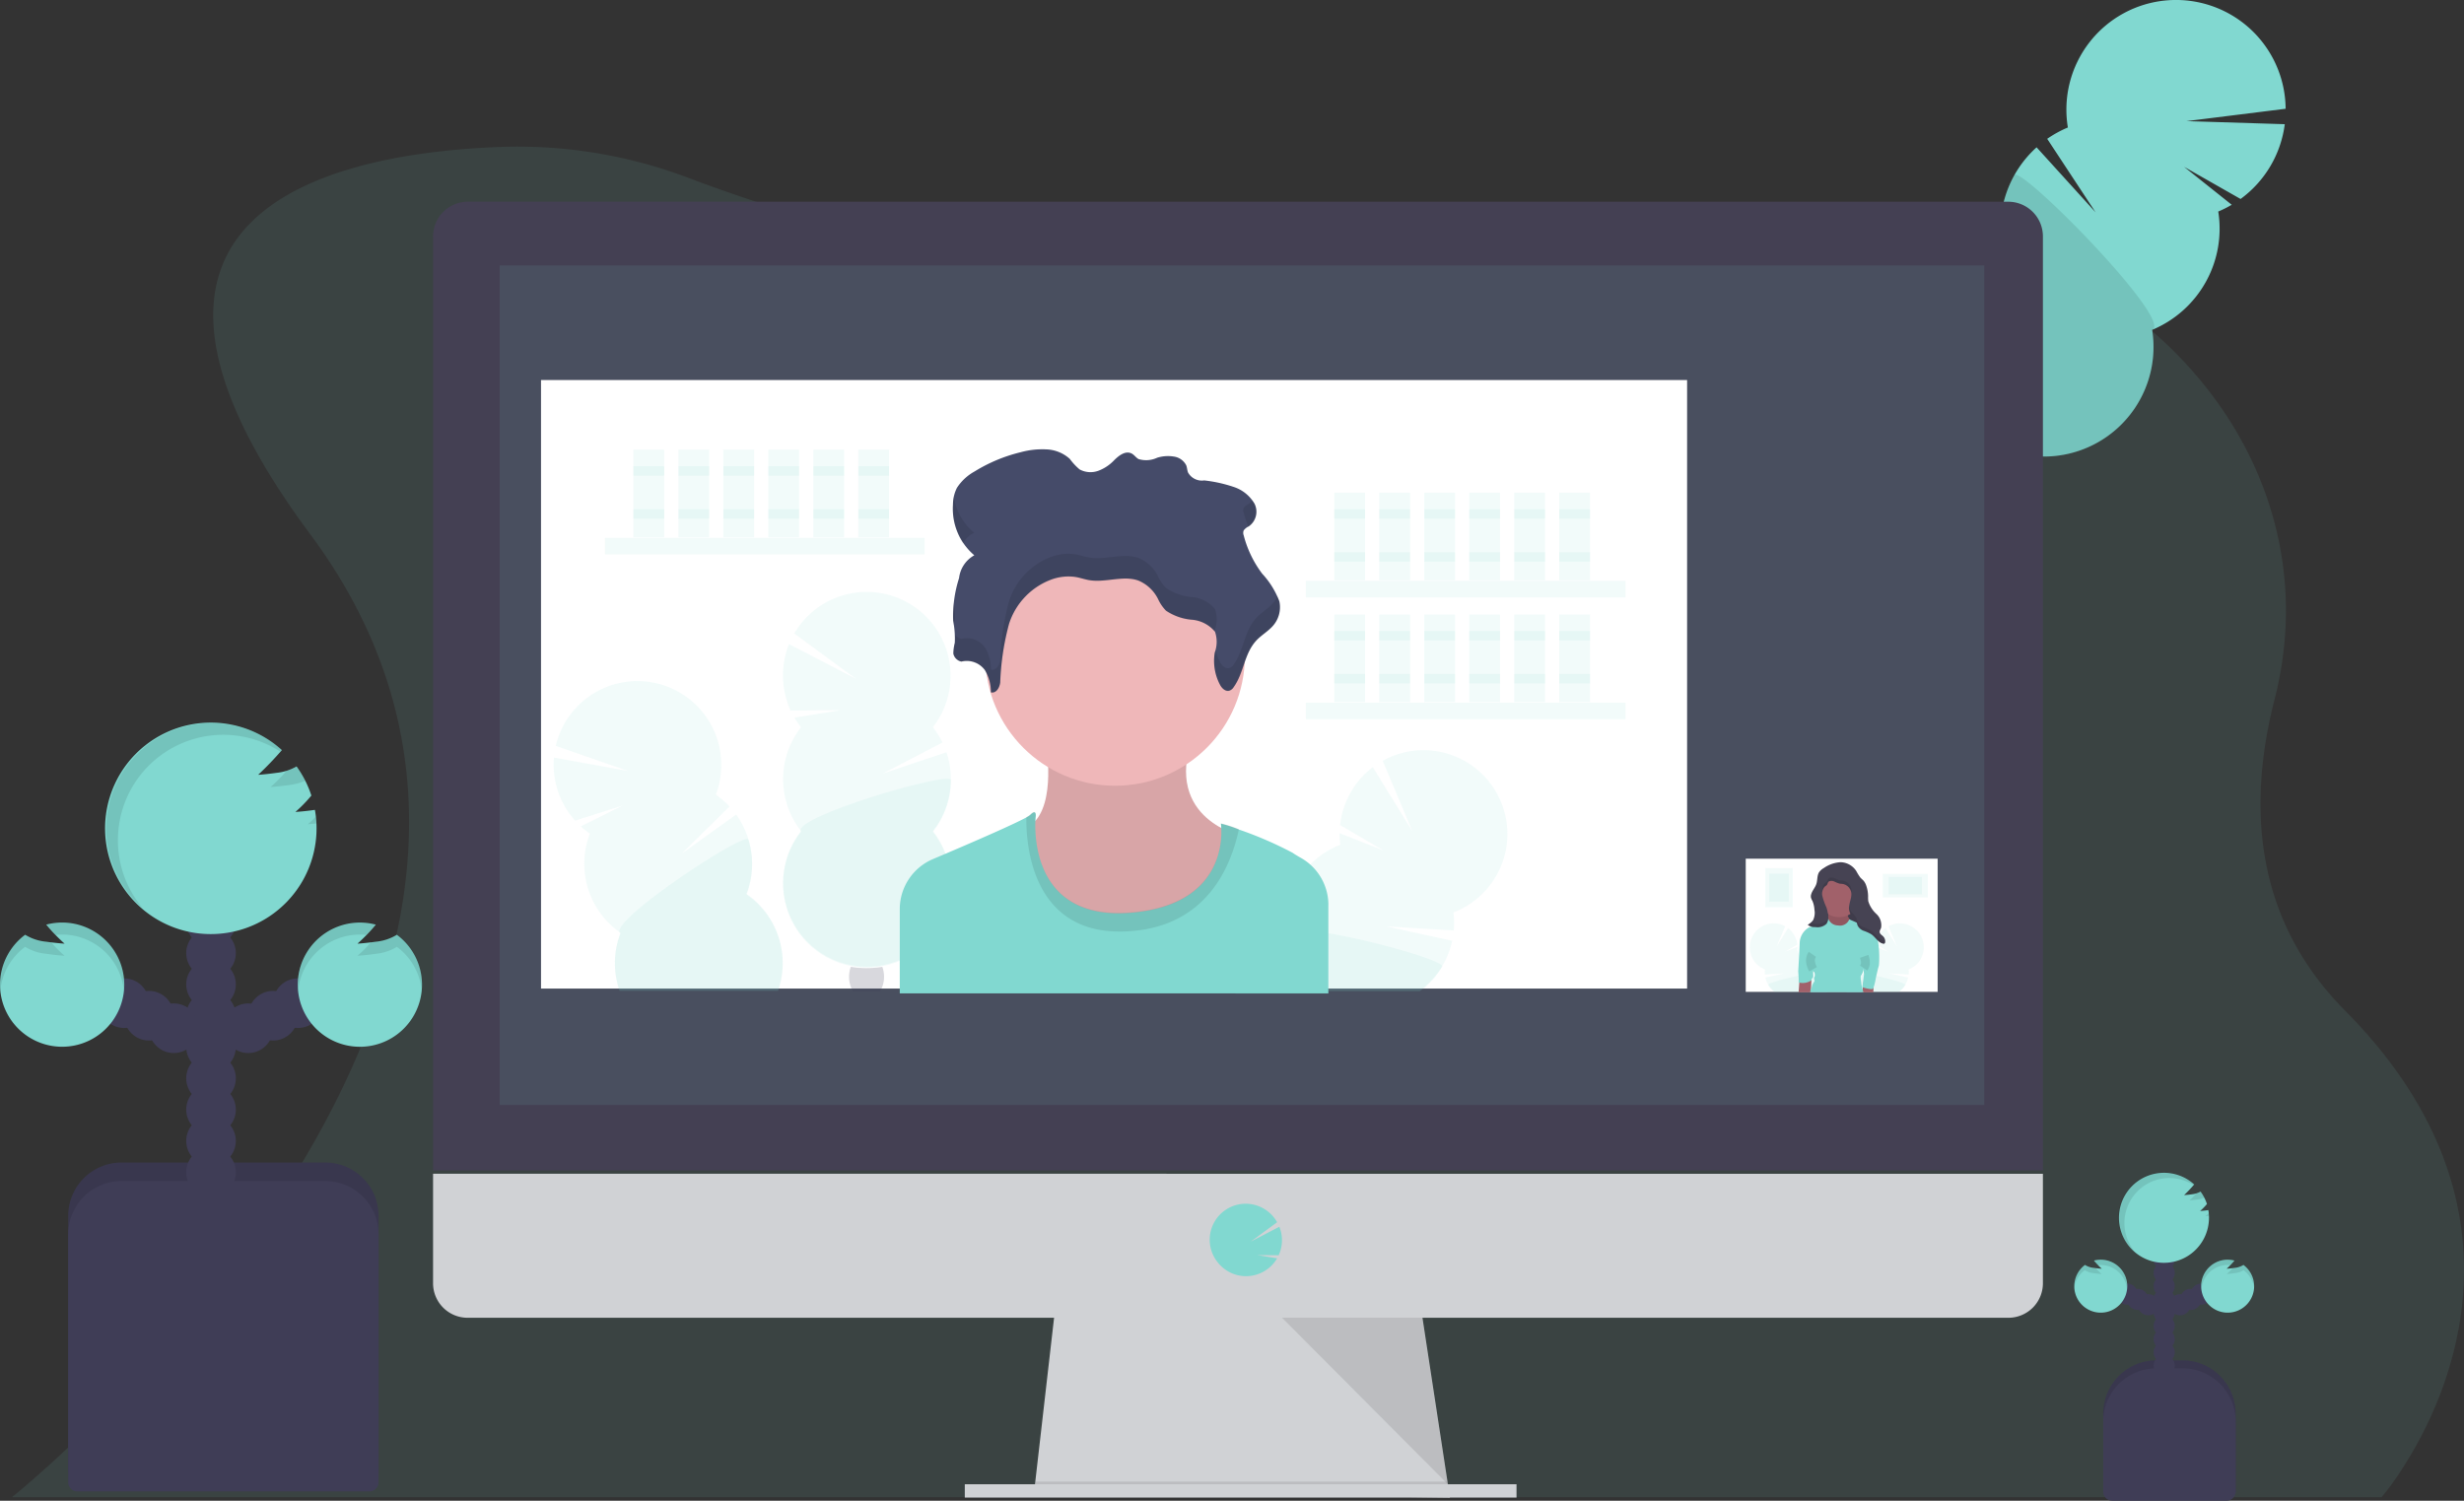 <svg id="Illustration" xmlns="http://www.w3.org/2000/svg" width="279.108" height="170" viewBox="0 0 279.108 170">
  <rect x="0" y="0" width="279.108" height="170" fill="#333333" stroke="none"/>
  <path id="Path_796" data-name="Path 796" d="M302.615,311.565a46.26,46.26,0,0,1-3.964,7.684,33.245,33.245,0,0,1-2.4,3.33l-.027.032H27.8l.048-.034c.242-.19,1.659-1.348,3.864-3.33,1.582-1.424,3.567-3.272,5.8-5.5,18.233-18.1,53.257-60.948,24.088-100.2-27.117-36.489,2.08-43.112,21.339-43.883a54.667,54.667,0,0,1,21.706,3.581A191.185,191.185,0,0,0,150.987,184.3q1.043.119,2.106.229a201.057,201.057,0,0,0,33.761.617h0c.331-.017.664-.041,1-.066a199.164,199.164,0,0,0,33.022-5.159c.7-.173,1.4-.336,2.087-.488,36.14-8.44,69.457,20.325,61.129,52.835-3.082,12.021-2.3,24.84,7.97,35.206C308.861,284.4,306.815,301.065,302.615,311.565Z" transform="translate(-26.447 -153.013)" fill="#81d8d0" opacity="0.1"/>
  <ellipse id="Ellipse_79" data-name="Ellipse 79" cx="3.393" cy="2.592" rx="3.393" ry="2.592" transform="matrix(0.488, -0.873, 0.873, 0.488, 212.894, 67.973)" fill="#3f3d56"/>
  <ellipse id="Ellipse_80" data-name="Ellipse 80" cx="3.393" cy="2.592" rx="3.393" ry="2.592" transform="matrix(0.488, -0.873, 0.873, 0.488, 214.917, 64.32)" fill="#3f3d56"/>
  <ellipse id="Ellipse_81" data-name="Ellipse 81" cx="3.393" cy="2.592" rx="3.393" ry="2.592" transform="matrix(0.488, -0.873, 0.873, 0.488, 216.942, 60.669)" fill="#3f3d56"/>
  <ellipse id="Ellipse_82" data-name="Ellipse 82" cx="3.393" cy="2.592" rx="3.393" ry="2.592" transform="matrix(0.488, -0.873, 0.873, 0.488, 218.965, 57.014)" fill="#3f3d56"/>
  <ellipse id="Ellipse_83" data-name="Ellipse 83" cx="3.393" cy="2.592" rx="3.393" ry="2.592" transform="matrix(0.488, -0.873, 0.873, 0.488, 220.987, 53.363)" fill="#3f3d56"/>
  <ellipse id="Ellipse_84" data-name="Ellipse 84" cx="3.393" cy="2.592" rx="3.393" ry="2.592" transform="matrix(0.488, -0.873, 0.873, 0.488, 223.012, 49.711)" fill="#3f3d56"/>
  <ellipse id="Ellipse_85" data-name="Ellipse 85" cx="3.393" cy="2.592" rx="3.393" ry="2.592" transform="matrix(0.488, -0.873, 0.873, 0.488, 225.037, 46.059)" fill="#3f3d56"/>
  <path id="Path_797" data-name="Path 797" d="M961.516,124.8a12.656,12.656,0,0,0,1.536-.768l-5.4-4.3,6.4,3.642a12.441,12.441,0,0,0,5.007-8.47l-11.127-.348,11.224-1.4a12.417,12.417,0,1,0-24.667,2.121,12.477,12.477,0,0,0-2.34,1.285l5.48,8.323-6.683-7.362A12.419,12.419,0,0,0,937,128.677a12.415,12.415,0,1,0,17.038,9.523,12.412,12.412,0,0,0,7.487-13.4Z" transform="translate(-710.253 -100.835)" fill="#81d8d0"/>
  <path id="Path_798" data-name="Path 798" d="M938.416,182.814a12.383,12.383,0,0,0-1.415,8,12.415,12.415,0,1,0,17.038,9.523C956.509,199.3,939.1,181.607,938.416,182.814Z" transform="translate(-710.253 -162.969)" opacity="0.1"/>
  <path id="Path_799" data-name="Path 799" d="M992.428,631.77h2.925a6.038,6.038,0,0,1,6.038,6.038v8.963h-15v-8.963A6.038,6.038,0,0,1,992.428,631.77Z" transform="translate(-748.148 -477.672)" fill="#3f3d56"/>
  <path id="Path_800" data-name="Path 800" d="M992.428,631.77h2.925a6.038,6.038,0,0,1,6.038,6.038v8.963h-15v-8.963A6.038,6.038,0,0,1,992.428,631.77Z" transform="translate(-748.148 -477.672)" opacity="0.1"/>
  <circle id="Ellipse_86" data-name="Ellipse 86" cx="1.2" cy="1.2" r="1.2" transform="translate(243.945 154.999)" fill="#3f3d56"/>
  <circle id="Ellipse_87" data-name="Ellipse 87" cx="1.2" cy="1.2" r="1.2" transform="translate(243.945 153.499)" fill="#3f3d56"/>
  <circle id="Ellipse_88" data-name="Ellipse 88" cx="1.2" cy="1.2" r="1.2" transform="translate(243.945 151.996)" fill="#3f3d56"/>
  <circle id="Ellipse_89" data-name="Ellipse 89" cx="1.2" cy="1.2" r="1.2" transform="translate(243.945 150.496)" fill="#3f3d56"/>
  <circle id="Ellipse_90" data-name="Ellipse 90" cx="1.2" cy="1.2" r="1.2" transform="translate(243.945 148.997)" fill="#3f3d56"/>
  <circle id="Ellipse_91" data-name="Ellipse 91" cx="1.2" cy="1.2" r="1.2" transform="translate(243.945 147.497)" fill="#3f3d56"/>
  <circle id="Ellipse_92" data-name="Ellipse 92" cx="1.2" cy="1.2" r="1.2" transform="translate(243.945 145.997)" fill="#3f3d56"/>
  <circle id="Ellipse_93" data-name="Ellipse 93" cx="1.2" cy="1.2" r="1.2" transform="translate(245.744 146.596)" fill="#3f3d56"/>
  <circle id="Ellipse_94" data-name="Ellipse 94" cx="1.2" cy="1.2" r="1.2" transform="translate(246.945 145.997)" fill="#3f3d56"/>
  <circle id="Ellipse_95" data-name="Ellipse 95" cx="1.2" cy="1.2" r="1.2" transform="translate(248.145 145.395)" fill="#3f3d56"/>
  <circle id="Ellipse_96" data-name="Ellipse 96" cx="1.2" cy="1.2" r="1.2" transform="translate(243.945 144.497)" fill="#3f3d56"/>
  <circle id="Ellipse_97" data-name="Ellipse 97" cx="1.2" cy="1.2" r="1.2" transform="translate(243.945 142.997)" fill="#3f3d56"/>
  <circle id="Ellipse_98" data-name="Ellipse 98" cx="1.2" cy="1.2" r="1.2" transform="translate(243.945 141.495)" fill="#3f3d56"/>
  <circle id="Ellipse_99" data-name="Ellipse 99" cx="1.2" cy="1.2" r="1.2" transform="translate(243.945 139.995)" fill="#3f3d56"/>
  <path id="Path_801" data-name="Path 801" d="M1026.1,650.227q-.447.065-.9.094a6.9,6.9,0,0,0,.773-.792,5.072,5.072,0,0,0-.724-1.408,2.5,2.5,0,0,1-.966.307c-.3.043-.6.075-.9.094a16.022,16.022,0,0,0,1.147-1.208,5.1,5.1,0,1,0,1.674,3.77,4.991,4.991,0,0,0-.077-.877Z" transform="translate(-775.982 -513.141)" fill="#81d8d0"/>
  <path id="Path_802" data-name="Path 802" d="M1059.311,686.352a2.361,2.361,0,0,1-1.01.338c-.3.043-.6.075-.9.094a8.808,8.808,0,0,0,.889-.923,3.1,3.1,0,0,0-.768-.1,3,3,0,1,0,1.785.592Z" transform="translate(-805.181 -543.063)" fill="#81d8d0"/>
  <circle id="Ellipse_100" data-name="Ellipse 100" cx="1.2" cy="1.2" r="1.2" transform="translate(242.143 146.596)" fill="#3f3d56"/>
  <circle id="Ellipse_101" data-name="Ellipse 101" cx="1.2" cy="1.2" r="1.2" transform="translate(240.943 145.997)" fill="#3f3d56"/>
  <circle id="Ellipse_102" data-name="Ellipse 102" cx="1.2" cy="1.2" r="1.2" transform="translate(239.745 145.395)" fill="#3f3d56"/>
  <path id="Path_803" data-name="Path 803" d="M996.187,686.352a2.362,2.362,0,0,0,1.01.338c.3.043.6.075.9.094a8.8,8.8,0,0,1-.889-.923,3.1,3.1,0,0,1,.768-.1,3,3,0,1,1-1.785.592Z" transform="translate(-760.019 -543.063)" fill="#81d8d0"/>
  <path id="Path_804" data-name="Path 804" d="M992.428,635.5h2.925a6.038,6.038,0,0,1,6.038,6.038v7.939a1.024,1.024,0,0,1-1.024,1.024H987.414a1.024,1.024,0,0,1-1.024-1.024v-7.939A6.038,6.038,0,0,1,992.428,635.5Z" transform="translate(-748.148 -480.501)" fill="#3f3d56"/>
  <g id="Group_33" data-name="Group 33" transform="translate(240.114 132.912)" opacity="0.1">
    <path id="Path_805" data-name="Path 805" d="M1056.929,664.88a3.907,3.907,0,0,1-.389.367,3.86,3.86,0,0,0,.411-.036C1056.946,665.1,1056.941,664.989,1056.929,664.88Z" transform="translate(-1046.83 -660.386)"/>
    <path id="Path_806" data-name="Path 806" d="M1049.09,655.8c.3-.019.6-.051.9-.094a2.811,2.811,0,0,0,.78-.213,5.466,5.466,0,0,0-.42-.693,1.817,1.817,0,0,1-.483.205A7.134,7.134,0,0,1,1049.09,655.8Z" transform="translate(-1041.18 -652.741)"/>
    <path id="Path_807" data-name="Path 807" d="M1016.869,651.911a5.092,5.092,0,0,1,7.85-4.29l.077-.082a5.1,5.1,0,1,0-6.719,7.664A5.073,5.073,0,0,1,1016.869,651.911Z" transform="translate(-1016.34 -646.275)"/>
  </g>
  <g id="Group_34" data-name="Group 34" transform="translate(249.35 142.697)" opacity="0.1">
    <path id="Path_808" data-name="Path 808" d="M1066.48,689.221c.3-.022.6-.053.9-.1a2.36,2.36,0,0,0,1.01-.336,2.992,2.992,0,0,1,1.208,2.125,2.783,2.783,0,0,0,.017-.319,2.993,2.993,0,0,0-1.208-2.415,2.364,2.364,0,0,1-1.01.338l-.241.029A5.947,5.947,0,0,1,1066.48,689.221Z" transform="translate(-1063.606 -687.595)"/>
    <path id="Path_809" data-name="Path 809" d="M1057.58,686.359a1.379,1.379,0,0,1,.3.022c.157-.167.312-.345.469-.519a3.1,3.1,0,0,0-.768-.1,3,3,0,0,0-3,3,2.035,2.035,0,0,0,.015.3A3,3,0,0,1,1057.58,686.359Z" transform="translate(-1054.58 -685.76)"/>
  </g>
  <g id="Group_35" data-name="Group 35" transform="translate(234.933 142.697)" opacity="0.1">
    <path id="Path_810" data-name="Path 810" d="M998.02,689.221c-.3-.022-.6-.053-.9-.1a2.36,2.36,0,0,1-1.01-.336,2.992,2.992,0,0,0-1.208,2.125,2.8,2.8,0,0,1-.017-.319,2.993,2.993,0,0,1,1.208-2.415,2.362,2.362,0,0,0,1.01.338l.241.029A6.163,6.163,0,0,0,998.02,689.221Z" transform="translate(-994.89 -687.595)"/>
    <path id="Path_811" data-name="Path 811" d="M1004.938,686.359a1.38,1.38,0,0,0-.3.022c-.157-.167-.312-.345-.469-.519a3.1,3.1,0,0,1,.768-.1,3,3,0,0,1,3,3,2.035,2.035,0,0,1-.015.3A3,3,0,0,0,1004.938,686.359Z" transform="translate(-1001.929 -685.76)"/>
  </g>
  <path id="Path_812" data-name="Path 812" d="M38.038,539H61.114a6.038,6.038,0,0,1,6.038,6.038v29.1H32v-29.1A6.038,6.038,0,0,1,38.038,539Z" transform="translate(-24.271 -407.309)" fill="#3f3d56"/>
  <path id="Path_813" data-name="Path 813" d="M38.038,539H61.114a6.038,6.038,0,0,1,6.038,6.038v29.1H32v-29.1A6.038,6.038,0,0,1,38.038,539Z" transform="translate(-24.271 -407.309)" opacity="0.1"/>
  <circle id="Ellipse_103" data-name="Ellipse 103" cx="2.811" cy="2.811" r="2.811" transform="translate(21.093 133.523)" fill="#3f3d56"/>
  <circle id="Ellipse_104" data-name="Ellipse 104" cx="2.811" cy="2.811" r="2.811" transform="translate(21.093 129.978)" fill="#3f3d56"/>
  <circle id="Ellipse_105" data-name="Ellipse 105" cx="2.811" cy="2.811" r="2.811" transform="translate(21.093 126.431)" fill="#3f3d56"/>
  <circle id="Ellipse_106" data-name="Ellipse 106" cx="2.811" cy="2.811" r="2.811" transform="translate(21.093 122.886)" fill="#3f3d56"/>
  <circle id="Ellipse_107" data-name="Ellipse 107" cx="2.811" cy="2.811" r="2.811" transform="translate(21.093 119.339)" fill="#3f3d56"/>
  <circle id="Ellipse_108" data-name="Ellipse 108" cx="2.811" cy="2.811" r="2.811" transform="translate(21.093 115.794)" fill="#3f3d56"/>
  <circle id="Ellipse_109" data-name="Ellipse 109" cx="2.811" cy="2.811" r="2.811" transform="translate(21.093 112.249)" fill="#3f3d56"/>
  <circle id="Ellipse_110" data-name="Ellipse 110" cx="2.811" cy="2.811" r="2.811" transform="translate(25.31 113.667)" fill="#3f3d56"/>
  <circle id="Ellipse_111" data-name="Ellipse 111" cx="2.811" cy="2.811" r="2.811" transform="translate(28.121 112.249)" fill="#3f3d56"/>
  <circle id="Ellipse_112" data-name="Ellipse 112" cx="2.811" cy="2.811" r="2.811" transform="translate(30.935 110.829)" fill="#3f3d56"/>
  <circle id="Ellipse_113" data-name="Ellipse 113" cx="2.811" cy="2.811" r="2.811" transform="translate(21.093 108.702)" fill="#3f3d56"/>
  <circle id="Ellipse_114" data-name="Ellipse 114" cx="2.811" cy="2.811" r="2.811" transform="translate(21.093 105.157)" fill="#3f3d56"/>
  <circle id="Ellipse_115" data-name="Ellipse 115" cx="2.811" cy="2.811" r="2.811" transform="translate(21.093 101.609)" fill="#3f3d56"/>
  <circle id="Ellipse_116" data-name="Ellipse 116" cx="2.811" cy="2.811" r="2.811" transform="translate(21.093 98.065)" fill="#3f3d56"/>
  <path id="Path_814" data-name="Path 814" d="M95.13,446.348q-1.046.152-2.1.222a16.368,16.368,0,0,0,1.809-1.857,11.919,11.919,0,0,0-1.676-3.3,5.734,5.734,0,0,1-2.251.725c-.7.1-1.4.176-2.1.225a37.9,37.9,0,0,0,2.688-2.8,11.977,11.977,0,1,0,3.741,6.777Z" transform="translate(-59.568 -354.593)" fill="#81d8d0"/>
  <path id="Path_815" data-name="Path 815" d="M173.088,530.944a5.535,5.535,0,0,1-2.365.787c-.7.1-1.4.176-2.1.225A19.779,19.779,0,0,0,170.7,529.8a7.036,7.036,0,1,0,2.384,1.147Z" transform="translate(-128.13 -425.058)" fill="#81d8d0"/>
  <circle id="Ellipse_117" data-name="Ellipse 117" cx="2.811" cy="2.811" r="2.811" transform="translate(16.873 113.667)" fill="#3f3d56"/>
  <circle id="Ellipse_118" data-name="Ellipse 118" cx="2.811" cy="2.811" r="2.811" transform="translate(14.062 112.249)" fill="#3f3d56"/>
  <circle id="Ellipse_119" data-name="Ellipse 119" cx="2.811" cy="2.811" r="2.811" transform="translate(11.25 110.829)" fill="#3f3d56"/>
  <path id="Path_816" data-name="Path 816" d="M25.057,530.944a5.535,5.535,0,0,0,2.367.787c.7.1,1.4.176,2.1.225a19.779,19.779,0,0,1-2.082-2.159,7.036,7.036,0,1,1-2.384,1.147Z" transform="translate(-22.207 -425.058)" fill="#81d8d0"/>
  <path id="Path_817" data-name="Path 817" d="M38.038,547.69H61.114a6.038,6.038,0,0,1,6.038,6.038v28.092a1.024,1.024,0,0,1-1.024,1.024h-33.1A1.024,1.024,0,0,1,32,581.82V553.728A6.038,6.038,0,0,1,38.038,547.69Z" transform="translate(-24.271 -413.9)" fill="#3f3d56"/>
  <g id="Group_36" data-name="Group 36" transform="translate(12.119 81.981)" opacity="0.1">
    <path id="Path_818" data-name="Path 818" d="M167.468,480.61a9.088,9.088,0,0,1-.908.86c.321-.022.645-.051.966-.082C167.514,481.127,167.5,480.866,167.468,480.61Z" transform="translate(-143.811 -470.083)"/>
    <path id="Path_819" data-name="Path 819" d="M149.1,459.376c.7-.048,1.4-.121,2.1-.225a6.694,6.694,0,0,0,1.831-.483,12.21,12.21,0,0,0-.985-1.628,4.148,4.148,0,0,1-1.126.483A16.718,16.718,0,0,1,149.1,459.376Z" transform="translate(-130.568 -452.206)"/>
    <path id="Path_820" data-name="Path 820" d="M73.612,450.231A11.929,11.929,0,0,1,92,440.181c.06-.063.121-.133.181-.193a11.941,11.941,0,1,0-15.741,17.959A11.886,11.886,0,0,1,73.612,450.231Z" transform="translate(-72.374 -437.025)"/>
  </g>
  <g id="Group_37" data-name="Group 37" transform="translate(33.742 104.465)" opacity="0.1">
    <path id="Path_821" data-name="Path 821" d="M189.85,537.708q1.053-.068,2.1-.225a5.525,5.525,0,0,0,2.365-.787,7.019,7.019,0,0,1,2.816,4.978,7.352,7.352,0,0,0,.039-.741,7,7,0,0,0-2.848-5.642,5.536,5.536,0,0,1-2.365.787c-.186.027-.37.048-.553.07A13.922,13.922,0,0,1,189.85,537.708Z" transform="translate(-183.099 -533.906)"/>
    <path id="Path_822" data-name="Path 822" d="M168.928,530.961a6.778,6.778,0,0,1,.705.048c.367-.391.725-.807,1.094-1.208a7,7,0,0,0-8.828,6.789c0,.242.012.483.034.7A7.031,7.031,0,0,1,168.928,530.961Z" transform="translate(-161.9 -529.56)"/>
  </g>
  <g id="Group_38" data-name="Group 38" transform="translate(0 104.465)" opacity="0.1">
    <path id="Path_823" data-name="Path 823" d="M29.514,537.708q-1.053-.068-2.1-.225a5.47,5.47,0,0,1-2.367-.787,7.019,7.019,0,0,0-2.809,4.978,7.352,7.352,0,0,1-.039-.741,7,7,0,0,1,2.85-5.642,5.535,5.535,0,0,0,2.367.787c.184.027.367.048.551.07a14.124,14.124,0,0,0,1.546,1.56Z" transform="translate(-22.2 -533.906)"/>
    <path id="Path_824" data-name="Path 824" d="M45.659,530.961a6.778,6.778,0,0,0-.705.048c-.367-.391-.725-.807-1.094-1.208a7,7,0,0,1,8.828,6.789,4.744,4.744,0,0,1-.034.7A7.031,7.031,0,0,0,45.659,530.961Z" transform="translate(-38.628 -529.56)"/>
  </g>
  <path id="Path_825" data-name="Path 825" d="M532.078,627.878l-47.1-.6.138-1.208L487.4,606.14h41.362l3.043,19.926.232,1.51Z" transform="translate(-367.843 -458.233)" fill="#d0d2d5"/>
  <path id="Path_826" data-name="Path 826" d="M532.032,690.15h-23.5l-23.549-.3.138-1.208H531.8Z" transform="translate(-367.843 -520.807)" opacity="0.1"/>
  <rect id="Rectangle_189" data-name="Rectangle 189" width="62.496" height="1.51" transform="translate(109.287 168.135)" fill="#d0d2d5"/>
  <path id="Path_827" data-name="Path 827" d="M407.655,199.4a3.932,3.932,0,0,0-3.91-3.951H229.213A3.932,3.932,0,0,0,225.3,199.4v105.79H407.655Z" transform="translate(-176.245 -172.598)" fill="#444053"/>
  <path id="Path_828" data-name="Path 828" d="M225.3,645.45v12.393a3.91,3.91,0,0,0,3.913,3.922H403.744a3.91,3.91,0,0,0,3.91-3.91v-12.4Z" transform="translate(-176.245 -512.489)" fill="#d0d2d5"/>
  <rect id="Rectangle_190" data-name="Rectangle 190" width="168.165" height="95.102" transform="translate(56.602 30.065)" fill="#81d8d0" opacity="0.1"/>
  <path id="Path_829" data-name="Path 829" d="M593.659,667.742a4.08,4.08,0,0,0,3.208-1.555h0a4.4,4.4,0,0,0,.316-.466l-2.237-.367,2.415.017a4.065,4.065,0,0,0,.077-3.229l-3.244,1.691,2.993-2.2a4.075,4.075,0,1,0-6.731,4.541h0A4.075,4.075,0,0,0,593.659,667.742Z" transform="translate(-452.521 -523.177)" fill="#81d8d0"/>
  <path id="Path_830" data-name="Path 830" d="M601.23,611.76l18.789,18.871-2.881-18.871Z" transform="translate(-456.015 -462.495)" opacity="0.1"/>
  <rect id="Rectangle_191" data-name="Rectangle 191" width="129.822" height="68.935" transform="translate(61.283 43.05)" fill="#fff"/>
  <rect id="Rectangle_192" data-name="Rectangle 192" width="36.21" height="1.877" transform="translate(68.524 60.93)" fill="#81d8d0" opacity="0.1"/>
  <rect id="Rectangle_193" data-name="Rectangle 193" width="3.488" height="9.924" transform="translate(71.744 50.943)" fill="#81d8d0" opacity="0.1"/>
  <rect id="Rectangle_194" data-name="Rectangle 194" width="3.488" height="9.924" transform="translate(76.84 50.943)" fill="#81d8d0" opacity="0.1"/>
  <rect id="Rectangle_195" data-name="Rectangle 195" width="3.488" height="9.924" transform="translate(81.936 50.943)" fill="#81d8d0" opacity="0.1"/>
  <rect id="Rectangle_196" data-name="Rectangle 196" width="3.488" height="9.924" transform="translate(87.033 50.943)" fill="#81d8d0" opacity="0.1"/>
  <rect id="Rectangle_197" data-name="Rectangle 197" width="3.488" height="9.924" transform="translate(92.129 50.943)" fill="#81d8d0" opacity="0.1"/>
  <rect id="Rectangle_198" data-name="Rectangle 198" width="3.488" height="9.924" transform="translate(97.225 50.943)" fill="#81d8d0" opacity="0.1"/>
  <rect id="Rectangle_199" data-name="Rectangle 199" width="3.488" height="1.072" transform="translate(71.744 52.814)" fill="#81d8d0" opacity="0.1"/>
  <rect id="Rectangle_200" data-name="Rectangle 200" width="3.488" height="1.072" transform="translate(76.84 52.814)" fill="#81d8d0" opacity="0.1"/>
  <rect id="Rectangle_201" data-name="Rectangle 201" width="3.488" height="1.072" transform="translate(81.936 52.814)" fill="#81d8d0" opacity="0.1"/>
  <rect id="Rectangle_202" data-name="Rectangle 202" width="3.488" height="1.072" transform="translate(87.033 52.814)" fill="#81d8d0" opacity="0.1"/>
  <rect id="Rectangle_203" data-name="Rectangle 203" width="3.488" height="1.072" transform="translate(92.129 52.814)" fill="#81d8d0" opacity="0.1"/>
  <rect id="Rectangle_204" data-name="Rectangle 204" width="3.488" height="1.072" transform="translate(97.225 52.814)" fill="#81d8d0" opacity="0.1"/>
  <rect id="Rectangle_205" data-name="Rectangle 205" width="3.488" height="1.072" transform="translate(71.744 57.683)" fill="#81d8d0" opacity="0.1"/>
  <rect id="Rectangle_206" data-name="Rectangle 206" width="3.488" height="1.072" transform="translate(76.84 57.683)" fill="#81d8d0" opacity="0.1"/>
  <rect id="Rectangle_207" data-name="Rectangle 207" width="3.488" height="1.072" transform="translate(81.936 57.683)" fill="#81d8d0" opacity="0.1"/>
  <rect id="Rectangle_208" data-name="Rectangle 208" width="3.488" height="1.072" transform="translate(87.033 57.683)" fill="#81d8d0" opacity="0.1"/>
  <rect id="Rectangle_209" data-name="Rectangle 209" width="3.488" height="1.072" transform="translate(92.129 57.683)" fill="#81d8d0" opacity="0.1"/>
  <rect id="Rectangle_210" data-name="Rectangle 210" width="3.488" height="1.072" transform="translate(97.225 57.683)" fill="#81d8d0" opacity="0.1"/>
  <rect id="Rectangle_211" data-name="Rectangle 211" width="36.21" height="1.877" transform="translate(147.92 65.799)" fill="#81d8d0" opacity="0.1"/>
  <rect id="Rectangle_212" data-name="Rectangle 212" width="3.488" height="9.924" transform="translate(151.14 55.814)" fill="#81d8d0" opacity="0.1"/>
  <rect id="Rectangle_213" data-name="Rectangle 213" width="3.488" height="9.924" transform="translate(156.236 55.814)" fill="#81d8d0" opacity="0.1"/>
  <rect id="Rectangle_214" data-name="Rectangle 214" width="3.488" height="9.924" transform="translate(161.332 55.814)" fill="#81d8d0" opacity="0.1"/>
  <rect id="Rectangle_215" data-name="Rectangle 215" width="3.488" height="9.924" transform="translate(166.428 55.814)" fill="#81d8d0" opacity="0.1"/>
  <rect id="Rectangle_216" data-name="Rectangle 216" width="3.488" height="9.924" transform="translate(171.525 55.814)" fill="#81d8d0" opacity="0.1"/>
  <rect id="Rectangle_217" data-name="Rectangle 217" width="3.488" height="9.924" transform="translate(176.621 55.814)" fill="#81d8d0" opacity="0.1"/>
  <rect id="Rectangle_218" data-name="Rectangle 218" width="3.488" height="1.072" transform="translate(151.14 57.683)" fill="#81d8d0" opacity="0.1"/>
  <rect id="Rectangle_219" data-name="Rectangle 219" width="3.488" height="1.072" transform="translate(156.236 57.683)" fill="#81d8d0" opacity="0.1"/>
  <rect id="Rectangle_220" data-name="Rectangle 220" width="3.488" height="1.072" transform="translate(161.332 57.683)" fill="#81d8d0" opacity="0.1"/>
  <rect id="Rectangle_221" data-name="Rectangle 221" width="3.488" height="1.072" transform="translate(166.428 57.683)" fill="#81d8d0" opacity="0.1"/>
  <rect id="Rectangle_222" data-name="Rectangle 222" width="3.488" height="1.072" transform="translate(171.525 57.683)" fill="#81d8d0" opacity="0.1"/>
  <rect id="Rectangle_223" data-name="Rectangle 223" width="3.488" height="1.072" transform="translate(176.621 57.683)" fill="#81d8d0" opacity="0.1"/>
  <rect id="Rectangle_224" data-name="Rectangle 224" width="3.488" height="1.072" transform="translate(151.14 62.552)" fill="#81d8d0" opacity="0.1"/>
  <rect id="Rectangle_225" data-name="Rectangle 225" width="3.488" height="1.072" transform="translate(156.236 62.552)" fill="#81d8d0" opacity="0.1"/>
  <rect id="Rectangle_226" data-name="Rectangle 226" width="3.488" height="1.072" transform="translate(161.332 62.552)" fill="#81d8d0" opacity="0.1"/>
  <rect id="Rectangle_227" data-name="Rectangle 227" width="3.488" height="1.072" transform="translate(166.428 62.552)" fill="#81d8d0" opacity="0.1"/>
  <rect id="Rectangle_228" data-name="Rectangle 228" width="3.488" height="1.072" transform="translate(171.525 62.552)" fill="#81d8d0" opacity="0.1"/>
  <rect id="Rectangle_229" data-name="Rectangle 229" width="3.488" height="1.072" transform="translate(176.621 62.552)" fill="#81d8d0" opacity="0.1"/>
  <rect id="Rectangle_230" data-name="Rectangle 230" width="36.21" height="1.877" transform="translate(147.92 79.596)" fill="#81d8d0" opacity="0.1"/>
  <rect id="Rectangle_231" data-name="Rectangle 231" width="3.488" height="9.924" transform="translate(151.14 69.617)" fill="#81d8d0" opacity="0.1"/>
  <rect id="Rectangle_232" data-name="Rectangle 232" width="3.488" height="9.924" transform="translate(156.236 69.617)" fill="#81d8d0" opacity="0.1"/>
  <rect id="Rectangle_233" data-name="Rectangle 233" width="3.488" height="9.924" transform="translate(161.332 69.617)" fill="#81d8d0" opacity="0.1"/>
  <rect id="Rectangle_234" data-name="Rectangle 234" width="3.488" height="9.924" transform="translate(166.428 69.617)" fill="#81d8d0" opacity="0.1"/>
  <rect id="Rectangle_235" data-name="Rectangle 235" width="3.488" height="9.924" transform="translate(171.525 69.617)" fill="#81d8d0" opacity="0.1"/>
  <rect id="Rectangle_236" data-name="Rectangle 236" width="3.488" height="9.924" transform="translate(176.621 69.617)" fill="#81d8d0" opacity="0.1"/>
  <rect id="Rectangle_237" data-name="Rectangle 237" width="3.488" height="1.072" transform="translate(151.14 71.477)" fill="#81d8d0" opacity="0.1"/>
  <rect id="Rectangle_238" data-name="Rectangle 238" width="3.488" height="1.072" transform="translate(156.236 71.477)" fill="#81d8d0" opacity="0.1"/>
  <rect id="Rectangle_239" data-name="Rectangle 239" width="3.488" height="1.072" transform="translate(161.332 71.477)" fill="#81d8d0" opacity="0.1"/>
  <rect id="Rectangle_240" data-name="Rectangle 240" width="3.488" height="1.072" transform="translate(166.428 71.477)" fill="#81d8d0" opacity="0.1"/>
  <rect id="Rectangle_241" data-name="Rectangle 241" width="3.488" height="1.072" transform="translate(171.525 71.477)" fill="#81d8d0" opacity="0.1"/>
  <rect id="Rectangle_242" data-name="Rectangle 242" width="3.488" height="1.072" transform="translate(176.621 71.477)" fill="#81d8d0" opacity="0.1"/>
  <rect id="Rectangle_243" data-name="Rectangle 243" width="3.488" height="1.072" transform="translate(151.14 76.346)" fill="#81d8d0" opacity="0.1"/>
  <rect id="Rectangle_244" data-name="Rectangle 244" width="3.488" height="1.072" transform="translate(156.236 76.346)" fill="#81d8d0" opacity="0.1"/>
  <rect id="Rectangle_245" data-name="Rectangle 245" width="3.488" height="1.072" transform="translate(161.332 76.346)" fill="#81d8d0" opacity="0.1"/>
  <rect id="Rectangle_246" data-name="Rectangle 246" width="3.488" height="1.072" transform="translate(166.428 76.346)" fill="#81d8d0" opacity="0.1"/>
  <rect id="Rectangle_247" data-name="Rectangle 247" width="3.488" height="1.072" transform="translate(171.525 76.346)" fill="#81d8d0" opacity="0.1"/>
  <rect id="Rectangle_248" data-name="Rectangle 248" width="3.488" height="1.072" transform="translate(176.621 76.346)" fill="#81d8d0" opacity="0.1"/>
  <path id="Path_831" data-name="Path 831" d="M391.443,390.515a9.557,9.557,0,0,1-.739-1.087l5.215-.855-5.649.046a9.523,9.523,0,0,1-.181-7.531l7.565,3.925-6.975-5.128a9.5,9.5,0,1,1,15.7,10.627,9.5,9.5,0,0,1,1.089,1.729l-6.763,3.514,7.214-2.415a9.5,9.5,0,0,1-1.531,8.922,9.5,9.5,0,1,1-14.939,0,9.5,9.5,0,0,1,0-11.75Z" transform="translate(-300.71 -308.127)" fill="#81d8d0" opacity="0.1"/>
  <path id="Path_832" data-name="Path 832" d="M408.442,462.74a9.463,9.463,0,0,1-2.034,5.874,9.5,9.5,0,1,1-14.939,0C390.2,467,408.442,461.672,408.442,462.74Z" transform="translate(-300.736 -374.379)" fill="#81d8d0" opacity="0.1"/>
  <path id="Path_833" data-name="Path 833" d="M423.95,553.148c.017.027.029.053.046.08h-3.227c.017-.027.029-.053.046-.08a3.14,3.14,0,0,1-.415-1.589,3.273,3.273,0,0,1,.2-1.118h0c.179.029.4.06.657.087a11.323,11.323,0,0,0,2.251,0c.213-.022.437-.053.664-.087a.156.156,0,0,1,0,.017,3.223,3.223,0,0,1,.191,1.1A3.14,3.14,0,0,1,423.95,553.148Z" transform="translate(-324.223 -440.916)" fill="#3f3d56" opacity="0.2"/>
  <path id="Path_834" data-name="Path 834" d="M307.278,451.762H289.332c-.041-.1-.077-.213-.109-.319a9.446,9.446,0,0,1,.21-6.212A9.5,9.5,0,0,1,285.965,434a9.828,9.828,0,0,1-1.029-.821l4.729-2.357-5.374,1.705a9.514,9.514,0,0,1-2.4-7.144l8.386,1.514-8.178-2.84a9.5,9.5,0,1,1,18.134,5.529,9.683,9.683,0,0,1,1.548,1.336l-5.43,5.357,6.181-4.444a9.507,9.507,0,0,1,1.169,8.98A9.507,9.507,0,0,1,307.278,451.762Z" transform="translate(-219.146 -339.565)" fill="#81d8d0" opacity="0.1"/>
  <path id="Path_835" data-name="Path 835" d="M329.057,507.9H311.111c-.041-.1-.077-.213-.109-.319a9.446,9.446,0,0,1,.21-6.212c-1.691-1.171,14.168-11.644,14.492-10.627a9.485,9.485,0,0,1-.21,6.215A9.507,9.507,0,0,1,329.057,507.9Z" transform="translate(-240.925 -395.631)" fill="#81d8d0" opacity="0.1"/>
  <path id="Path_836" data-name="Path 836" d="M630.984,463.553a9.459,9.459,0,0,1-4.758,4,9.8,9.8,0,0,1,.041,2.046l-7.613-.457,7.434,1.625a9.526,9.526,0,0,1-3.669,5.661H612.058v.268H601.51c.022-.092.043-.181.068-.268a9.538,9.538,0,0,1,5.8-6.451,9.511,9.511,0,0,1,6.038-10.086,9.508,9.508,0,0,1-.08-1.311l4.915,1.932-4.86-2.855a9.526,9.526,0,0,1,3.7-6.555l4.478,7.246-3.355-7.97a9.5,9.5,0,0,1,12.772,13.183Z" transform="translate(-461.59 -364.196)" fill="#81d8d0" opacity="0.1"/>
  <path id="Path_837" data-name="Path 837" d="M624.953,537.374a9.37,9.37,0,0,1-2.534,2.79H612.058v.268H601.51c.022-.092.043-.181.068-.268a9.538,9.538,0,0,1,5.8-6.451c-.089-.693,1.959-.6,4.686-.14C617.391,534.466,625.315,536.768,624.953,537.374Z" transform="translate(-461.59 -427.859)" fill="#81d8d0" opacity="0.1"/>
  <path id="Path_838" data-name="Path 838" d="M505.12,443.784s1.292,7.045-1.606,9.342,2.449,16.081,11.333,14.475,12.482-13.173,12.482-13.173-8.883-1.836-5.591-11.178Z" transform="translate(-386.662 -359.731)" fill="#efb7b9"/>
  <path id="Path_839" data-name="Path 839" d="M505.12,443.784s1.292,7.045-1.606,9.342,2.449,16.081,11.333,14.475,12.482-13.173,12.482-13.173-8.883-1.836-5.591-11.178Z" transform="translate(-386.662 -359.731)" opacity="0.1"/>
  <circle id="Ellipse_120" data-name="Ellipse 120" cx="14.702" cy="14.702" r="14.702" transform="translate(111.606 59.604)" fill="#efb7b9"/>
  <path id="Path_840" data-name="Path 840" d="M492.727,488.7V498.7H444.18v-9.538a6.161,6.161,0,0,1,3.758-5.671l1.394-.592c3.522-1.5,7.8-3.362,9.2-4.137a2.3,2.3,0,0,0,.43-.278c.766-.766.613.229.613.229s-.022.188-.036.517c-.082,2.249.242,11.093,10.6,10.357,10.11-.725,10.555-7.545,10.463-9.552a4.979,4.979,0,0,0-.048-.556,13.854,13.854,0,0,1,2.048.667,42.624,42.624,0,0,1,6.07,2.628c.261.181.577.374.92.565a6.125,6.125,0,0,1,3.14,5.367Z" transform="translate(-342.259 -386.174)" fill="#81d8d0"/>
  <path id="Path_841" data-name="Path 841" d="M527.634,480.165c-.855,3.966-3.541,11.4-13.229,11.593-10.316.2-10.91-10.057-10.847-12.968a2.234,2.234,0,0,0,.432-.28c.766-.766.613.229.613.229s-1.3,11.717,10.567,10.869S525.586,479.5,525.586,479.5A12.107,12.107,0,0,1,527.634,480.165Z" transform="translate(-387.293 -386.236)" opacity="0.1"/>
  <path id="Path_842" data-name="Path 842" d="M470.045,333.492a2.542,2.542,0,0,1,2.657.966,4.75,4.75,0,0,1,.679,2.522c.64.135,1-.589,1.058-1.133a29.46,29.46,0,0,1,1-6.635,7.938,7.938,0,0,1,4.884-5.048,5.642,5.642,0,0,1,2.657-.254c.529.089,1.029.273,1.558.36,1.828.3,3.821-.565,5.538.039a4.365,4.365,0,0,1,2.261,2.135,4.659,4.659,0,0,0,.879,1.278,6.14,6.14,0,0,0,2.918,1.029,3.769,3.769,0,0,1,2.635,1.365,3.559,3.559,0,0,1-.029,2.362,5.768,5.768,0,0,0,.6,3.647c.193.367.585.783,1.046.664a.923.923,0,0,0,.5-.406c1.208-1.691,1.169-3.884,2.674-5.393.5-.5,1.155-.9,1.645-1.415a3.183,3.183,0,0,0,.853-2.9,9.561,9.561,0,0,0-1.949-3.14,12.319,12.319,0,0,1-2.089-4.335.773.773,0,0,1,0-.565,1.514,1.514,0,0,1,.534-.437,2.019,2.019,0,0,0,.693-2.58,4.257,4.257,0,0,0-2.4-1.918,15.988,15.988,0,0,0-3.3-.725,1.792,1.792,0,0,1-1.836-.906c-.1-.263-.1-.548-.205-.812a1.86,1.86,0,0,0-1.4-.985,4.106,4.106,0,0,0-1.889.133,2.95,2.95,0,0,1-2.109.15c-.319-.181-.5-.51-.841-.657-.7-.3-1.43.3-1.932.8a4.758,4.758,0,0,1-1.746,1.171,2.593,2.593,0,0,1-2.159-.142,6.807,6.807,0,0,1-1.109-1.191,4.171,4.171,0,0,0-2.623-1.075,9.269,9.269,0,0,0-2.961.324,17.931,17.931,0,0,0-5.2,2.174,5.589,5.589,0,0,0-2,1.855,4.21,4.21,0,0,0-.449,1.913,6.911,6.911,0,0,0,2.415,5.729,3.4,3.4,0,0,0-1.725,2.58,14.148,14.148,0,0,0-.669,4.831,10.611,10.611,0,0,1,.184,2.509,5.424,5.424,0,0,0-.164,1.208A1.154,1.154,0,0,0,470.045,333.492Z" transform="translate(-361.14 -258.553)" fill="#454b69"/>
  <g id="Group_39" data-name="Group 39" transform="translate(107.935 56.273)" opacity="0.1">
    <path id="Path_843" data-name="Path 843" d="M598.773,378.18a3.465,3.465,0,0,1-.635.935c-.483.514-1.14.911-1.645,1.418-1.5,1.507-1.473,3.707-2.674,5.393a.918.918,0,0,1-.5.4c-.461.118-.853-.3-1.046-.664a5.866,5.866,0,0,1-.524-1.413q-.039.184-.072.37a5.767,5.767,0,0,0,.6,3.647c.193.367.584.783,1.046.664a.922.922,0,0,0,.5-.406c1.208-1.691,1.169-3.884,2.674-5.393.5-.5,1.155-.9,1.645-1.415a3.183,3.183,0,0,0,.853-2.9A3.483,3.483,0,0,0,598.773,378.18Z" transform="translate(-562.008 -366.925)"/>
    <path id="Path_844" data-name="Path 844" d="M605.866,333.711a1.483,1.483,0,0,0-.534.435.773.773,0,0,0,0,.565,11.8,11.8,0,0,0,.534,1.606h0a2.019,2.019,0,0,0,.684-2.606,2.647,2.647,0,0,0-.242-.411A2.016,2.016,0,0,1,605.866,333.711Z" transform="translate(-572.383 -332.885)"/>
    <path id="Path_845" data-name="Path 845" d="M471.5,335.662a6.557,6.557,0,0,1-2.307-4.082,5.8,5.8,0,0,0-.106.966,7.35,7.35,0,0,0,1.159,4.348A2.471,2.471,0,0,1,471.5,335.662Z" transform="translate(-469.081 -331.58)"/>
    <path id="Path_846" data-name="Path 846" d="M498.9,366.973a3.558,3.558,0,0,0,.029-2.362,3.755,3.755,0,0,0-2.635-1.365,6.123,6.123,0,0,1-2.918-1.029,4.659,4.659,0,0,1-.879-1.278,4.33,4.33,0,0,0-2.261-2.135c-1.717-.6-3.71.263-5.538-.039-.529-.087-1.029-.271-1.558-.36a5.642,5.642,0,0,0-2.657.242A7.927,7.927,0,0,0,475.6,363.7a29.23,29.23,0,0,0-1,6.635c-.058.543-.418,1.268-1.058,1.133a4.794,4.794,0,0,0-.679-2.522,2.523,2.523,0,0,0-2.657-.966,1.28,1.28,0,0,1-.744-.483,4.061,4.061,0,0,1-.014.966,5.423,5.423,0,0,0-.164,1.208,1.154,1.154,0,0,0,.918.913,2.542,2.542,0,0,1,2.657.966,4.75,4.75,0,0,1,.679,2.522c.64.135,1-.589,1.058-1.133a29.46,29.46,0,0,1,1-6.635,7.938,7.938,0,0,1,4.884-5.048,5.642,5.642,0,0,1,2.657-.254c.529.089,1.029.273,1.558.36,1.828.3,3.821-.565,5.538.039a4.365,4.365,0,0,1,2.261,2.135,4.659,4.659,0,0,0,.879,1.278,6.14,6.14,0,0,0,2.918,1.029,3.875,3.875,0,0,1,2.582,1.283C498.883,367.08,498.89,367.026,498.9,366.973Z" transform="translate(-469.231 -351.88)"/>
    <path id="Path_847" data-name="Path 847" d="M469.325,383.371a6.794,6.794,0,0,0-.116-1.961,8.745,8.745,0,0,0-.068,2.055c.014.176.039.35.063.527C469.233,383.784,469.286,383.579,469.325,383.371Z" transform="translate(-469.103 -369.375)"/>
  </g>
  <rect id="Rectangle_249" data-name="Rectangle 249" width="21.738" height="15.084" transform="translate(197.748 97.273)" fill="#fff"/>
  <path id="Path_848" data-name="Path 848" d="M896.576,534.187a2.684,2.684,0,0,1-1.355,1.138,2.757,2.757,0,0,1,.012.582l-2.174-.13,2.116.464a2.722,2.722,0,0,1-1.043,1.609H891.19v.077h-3a.116.116,0,0,1,.019-.077,2.657,2.657,0,0,1,.295-.7,7.738,7.738,0,0,0,3.07-4.007,2.422,2.422,0,0,1-.022-.372l1.4.551-1.384-.812a2.7,2.7,0,0,1,1.055-1.867l1.273,2.063-.954-2.27a2.705,2.705,0,0,1,3.623,3.751Z" transform="translate(-679.028 -425.508)" fill="#81d8d0" opacity="0.1"/>
  <path id="Path_849" data-name="Path 849" d="M894.859,555.189a2.658,2.658,0,0,1-.725.792H891.19v.077h-3a.116.116,0,0,1,.019-.077,2.656,2.656,0,0,1,.295-.7,2.691,2.691,0,0,1,1.353-1.138c-.024-.2.558-.169,1.333-.039C892.707,554.363,894.962,555.017,894.859,555.189Z" transform="translate(-679.028 -443.616)" fill="#81d8d0" opacity="0.1"/>
  <path id="Path_850" data-name="Path 850" d="M843.231,534.187a2.683,2.683,0,0,0,1.355,1.138,2.762,2.762,0,0,0-.012.582l2.174-.13-2.116.464a2.722,2.722,0,0,0,1.043,1.609h2.949v.077h3a.455.455,0,0,0-.019-.077,2.83,2.83,0,0,0-.295-.7,7.721,7.721,0,0,1-3.072-4.007,2.746,2.746,0,0,0,.024-.372l-1.4.551,1.382-.812a2.7,2.7,0,0,0-1.055-1.867l-1.273,2.063.954-2.27a2.705,2.705,0,0,0-3.623,3.751Z" transform="translate(-644.658 -425.508)" fill="#81d8d0" opacity="0.1"/>
  <path id="Path_851" data-name="Path 851" d="M851.448,555.189a2.658,2.658,0,0,0,.725.792h2.949v.077h3a.452.452,0,0,0-.019-.077,2.827,2.827,0,0,0-.295-.7,2.7,2.7,0,0,0-1.355-1.138c.024-.2-.558-.169-1.333-.039C853.6,554.363,851.337,555.017,851.448,555.189Z" transform="translate(-651.157 -443.616)" fill="#81d8d0" opacity="0.1"/>
  <rect id="Rectangle_250" data-name="Rectangle 250" width="4.857" height="5.41" transform="translate(205.906 100.573)" fill="#464353"/>
  <rect id="Rectangle_251" data-name="Rectangle 251" width="4.857" height="5.41" transform="translate(205.906 100.573)" opacity="0.1"/>
  <path id="Path_852" data-name="Path 852" d="M843.629,453.932l-.1,1.406h1.386L845,453.48Z" transform="translate(-639.793 -342.931)" fill="#a1616a"/>
  <path id="Path_853" data-name="Path 853" d="M873.52,453.932l-.21,1.406h1.27l.08-1.857Z" transform="translate(-662.38 -342.931)" fill="#a1616a"/>
  <path id="Path_854" data-name="Path 854" d="M879.01,524.243a2.255,2.255,0,0,1-.217.886,1.671,1.671,0,0,0,2.831.2s-.568-.483-.435-1.024S879.01,524.243,879.01,524.243Z" transform="translate(-671.891 -420.959)" fill="#a1616a"/>
  <path id="Path_855" data-name="Path 855" d="M879.01,524.243a2.255,2.255,0,0,1-.217.886,1.671,1.671,0,0,0,2.831.2s-.568-.483-.435-1.024S879.01,524.243,879.01,524.243Z" transform="translate(-671.891 -420.959)" opacity="0.1"/>
  <circle id="Ellipse_121" data-name="Ellipse 121" cx="2.43" cy="2.43" r="2.43" transform="translate(205.904 99.033)" fill="#a1616a"/>
  <path id="Path_856" data-name="Path 856" d="M870.049,528.117a1.2,1.2,0,0,1-1.171-.947,6.2,6.2,0,0,1-.638.483c-.1.034-1.072.584-1.256.618a1.036,1.036,0,0,0-.483.242,2.108,2.108,0,0,0-.8,1.575c-.034,1.089-.167,3.217-.167,3.217l.051.771v.5a1.763,1.763,0,0,0,1.449-.242s0-.184.1-.241.116-.3.1-.4a3.9,3.9,0,0,1,0-.452.323.323,0,0,0,.135.2,1.031,1.031,0,0,1,.034.42c-.051.1-.1.333-.051.384a.242.242,0,0,1-.034.285,1.662,1.662,0,0,0-.217.42s-.051.3-.1.333a1.392,1.392,0,0,0-.116.386h6.038a5.809,5.809,0,0,1-.242-.94c.017-.15-.15-.771-.034-.937a1.285,1.285,0,0,0,.268-.771l.068.652-.184,1.449s1.121.353,1.239.133a7.756,7.756,0,0,0,.285-1.171s.268-1.208.336-1.374.217-3.517-.688-4a27.111,27.111,0,0,0-2.657-1.28A1.123,1.123,0,0,1,870.049,528.117Z" transform="translate(-661.841 -423.284)" fill="#81d8d0"/>
  <path id="Path_857" data-name="Path 857" d="M871.506,544.65a1.208,1.208,0,0,0-.208.848,2.345,2.345,0,0,0,.285.841" transform="translate(-666.208 -436.543)" fill="none" stroke="#000" stroke-miterlimit="10" stroke-width="1" opacity="0.1"/>
  <path id="Path_858" data-name="Path 858" d="M896.3,545.6a2.545,2.545,0,0,1,.1.377,1.147,1.147,0,0,1-.159.947" transform="translate(-685.133 -437.264)" fill="none" stroke="#000" stroke-miterlimit="10" stroke-width="1" opacity="0.1"/>
  <path id="Path_859" data-name="Path 859" d="M872.478,503.8a.8.8,0,0,1,.568.058,2.973,2.973,0,0,0,.541.215c.126.027.242.027.382.046a1.188,1.188,0,0,1,.952.93c.109.594-.242,1.179-.242,1.785a1.493,1.493,0,0,0,.345.949,2.8,2.8,0,0,1,.483.577c.07.155.085.331.152.483a1.246,1.246,0,0,0,.686.585,4.673,4.673,0,0,1,.838.377c.483.321.768.937,1.328,1.07a.222.222,0,0,0,.176,0,.218.218,0,0,0,.082-.169.79.79,0,0,0-.225-.65c-.138-.138-.338-.242-.382-.427s.072-.345.135-.514a1.7,1.7,0,0,0-.512-1.589,3.263,3.263,0,0,1-.925-1.449,3.823,3.823,0,0,1-.022-.575,3.814,3.814,0,0,0-.2-1.162,1.709,1.709,0,0,0-.29-.558c-.121-.145-.275-.256-.4-.4a5.975,5.975,0,0,1-.449-.725,2.174,2.174,0,0,0-1.775-1,3.661,3.661,0,0,0-1.9.659,1.625,1.625,0,0,0-.536.471c-.242.384-.169.891-.309,1.326s-.471.756-.587,1.181a.829.829,0,0,0-.017.384,1.97,1.97,0,0,0,.172.386,2.877,2.877,0,0,1,.215.978,1.929,1.929,0,0,1-.159,1.188,1.991,1.991,0,0,1-.6.512,1.176,1.176,0,0,0,.843.258,1.489,1.489,0,0,0,1.275-.362,1.266,1.266,0,0,0,.193-.882,3.706,3.706,0,0,0-.2-.985,7.516,7.516,0,0,1-.469-1.338,1.261,1.261,0,0,1,.242-.966c.087-.109.242-.164.314-.28C872.287,504.037,872.261,503.875,872.478,503.8Z" transform="translate(-665.231 -403.986)" fill="#464353"/>
  <g id="Group_40" data-name="Group 40" transform="translate(204.774 99.405)" opacity="0.1">
    <path id="Path_860" data-name="Path 860" d="M871.692,517.4a2.877,2.877,0,0,1,.215.978c0,.106.017.215.019.324a3.327,3.327,0,0,0,0-.71,2.854,2.854,0,0,0-.215-.966,2.172,2.172,0,0,1-.172-.384.816.816,0,0,0-.017.382A1.971,1.971,0,0,0,871.692,517.4Z" transform="translate(-871.148 -514.747)"/>
    <path id="Path_861" data-name="Path 861" d="M872.155,527.627a1.505,1.505,0,0,1-1.275.365,1.887,1.887,0,0,1-.572-.087c-.092.075-.191.145-.287.213a1.176,1.176,0,0,0,.843.258,1.489,1.489,0,0,0,1.275-.362,1.208,1.208,0,0,0,.2-.824A.926.926,0,0,1,872.155,527.627Z" transform="translate(-870.02 -522.748)"/>
    <path id="Path_862" data-name="Path 862" d="M903.843,531.036a.387.387,0,0,0,.029.08c.029-.068.063-.138.089-.208a1,1,0,0,0,.048-.5.986.986,0,0,1-.031.114C903.915,530.693,903.8,530.862,903.843,531.036Z" transform="translate(-895.667 -525.191)"/>
    <path id="Path_863" data-name="Path 863" d="M880.089,510.578a1.511,1.511,0,0,0,0-.5,1.186,1.186,0,0,0-.952-.93c-.128-.022-.256-.022-.382-.046a3.154,3.154,0,0,1-.541-.215.8.8,0,0,0-.568-.06c-.217.077-.191.242-.287.4-.07.116-.227.174-.314.28a1.249,1.249,0,0,0-.242.891,1.089,1.089,0,0,1,.225-.5c.087-.109.242-.164.314-.28.1-.162.07-.324.287-.4a.8.8,0,0,1,.568.058,2.97,2.97,0,0,0,.541.215c.126.027.242.027.382.046a1.188,1.188,0,0,1,.952.93A.952.952,0,0,1,880.089,510.578Z" transform="translate(-875.16 -508.801)"/>
    <path id="Path_864" data-name="Path 864" d="M893.334,525.807a.242.242,0,0,1-.176,0c-.56-.133-.85-.749-1.328-1.07a5.036,5.036,0,0,0-.838-.377,1.242,1.242,0,0,1-.686-.582c-.068-.157-.082-.331-.152-.483a2.81,2.81,0,0,0-.483-.577,1.5,1.5,0,0,1-.348-.848,1.849,1.849,0,0,0-.022.283,1.492,1.492,0,0,0,.362.956,2.8,2.8,0,0,1,.483.577c.07.155.085.331.152.483a1.246,1.246,0,0,0,.686.585,4.675,4.675,0,0,1,.838.377c.483.321.768.937,1.328,1.07a.172.172,0,0,0,.258-.169.8.8,0,0,0-.015-.273A.147.147,0,0,1,893.334,525.807Z" transform="translate(-884.643 -518.713)"/>
  </g>
  <rect id="Rectangle_252" data-name="Rectangle 252" width="3.106" height="4.437" transform="translate(199.965 98.334)" fill="#81d8d0" opacity="0.1"/>
  <rect id="Rectangle_253" data-name="Rectangle 253" width="2.217" height="3.169" transform="translate(200.409 98.968)" fill="#81d8d0" opacity="0.1"/>
  <rect id="Rectangle_254" data-name="Rectangle 254" width="5.101" height="2.662" transform="translate(213.273 98.997)" fill="#81d8d0" opacity="0.1"/>
  <rect id="Rectangle_255" data-name="Rectangle 255" width="3.77" height="1.968" transform="translate(213.94 99.344)" fill="#81d8d0" opacity="0.1"/>
</svg>
